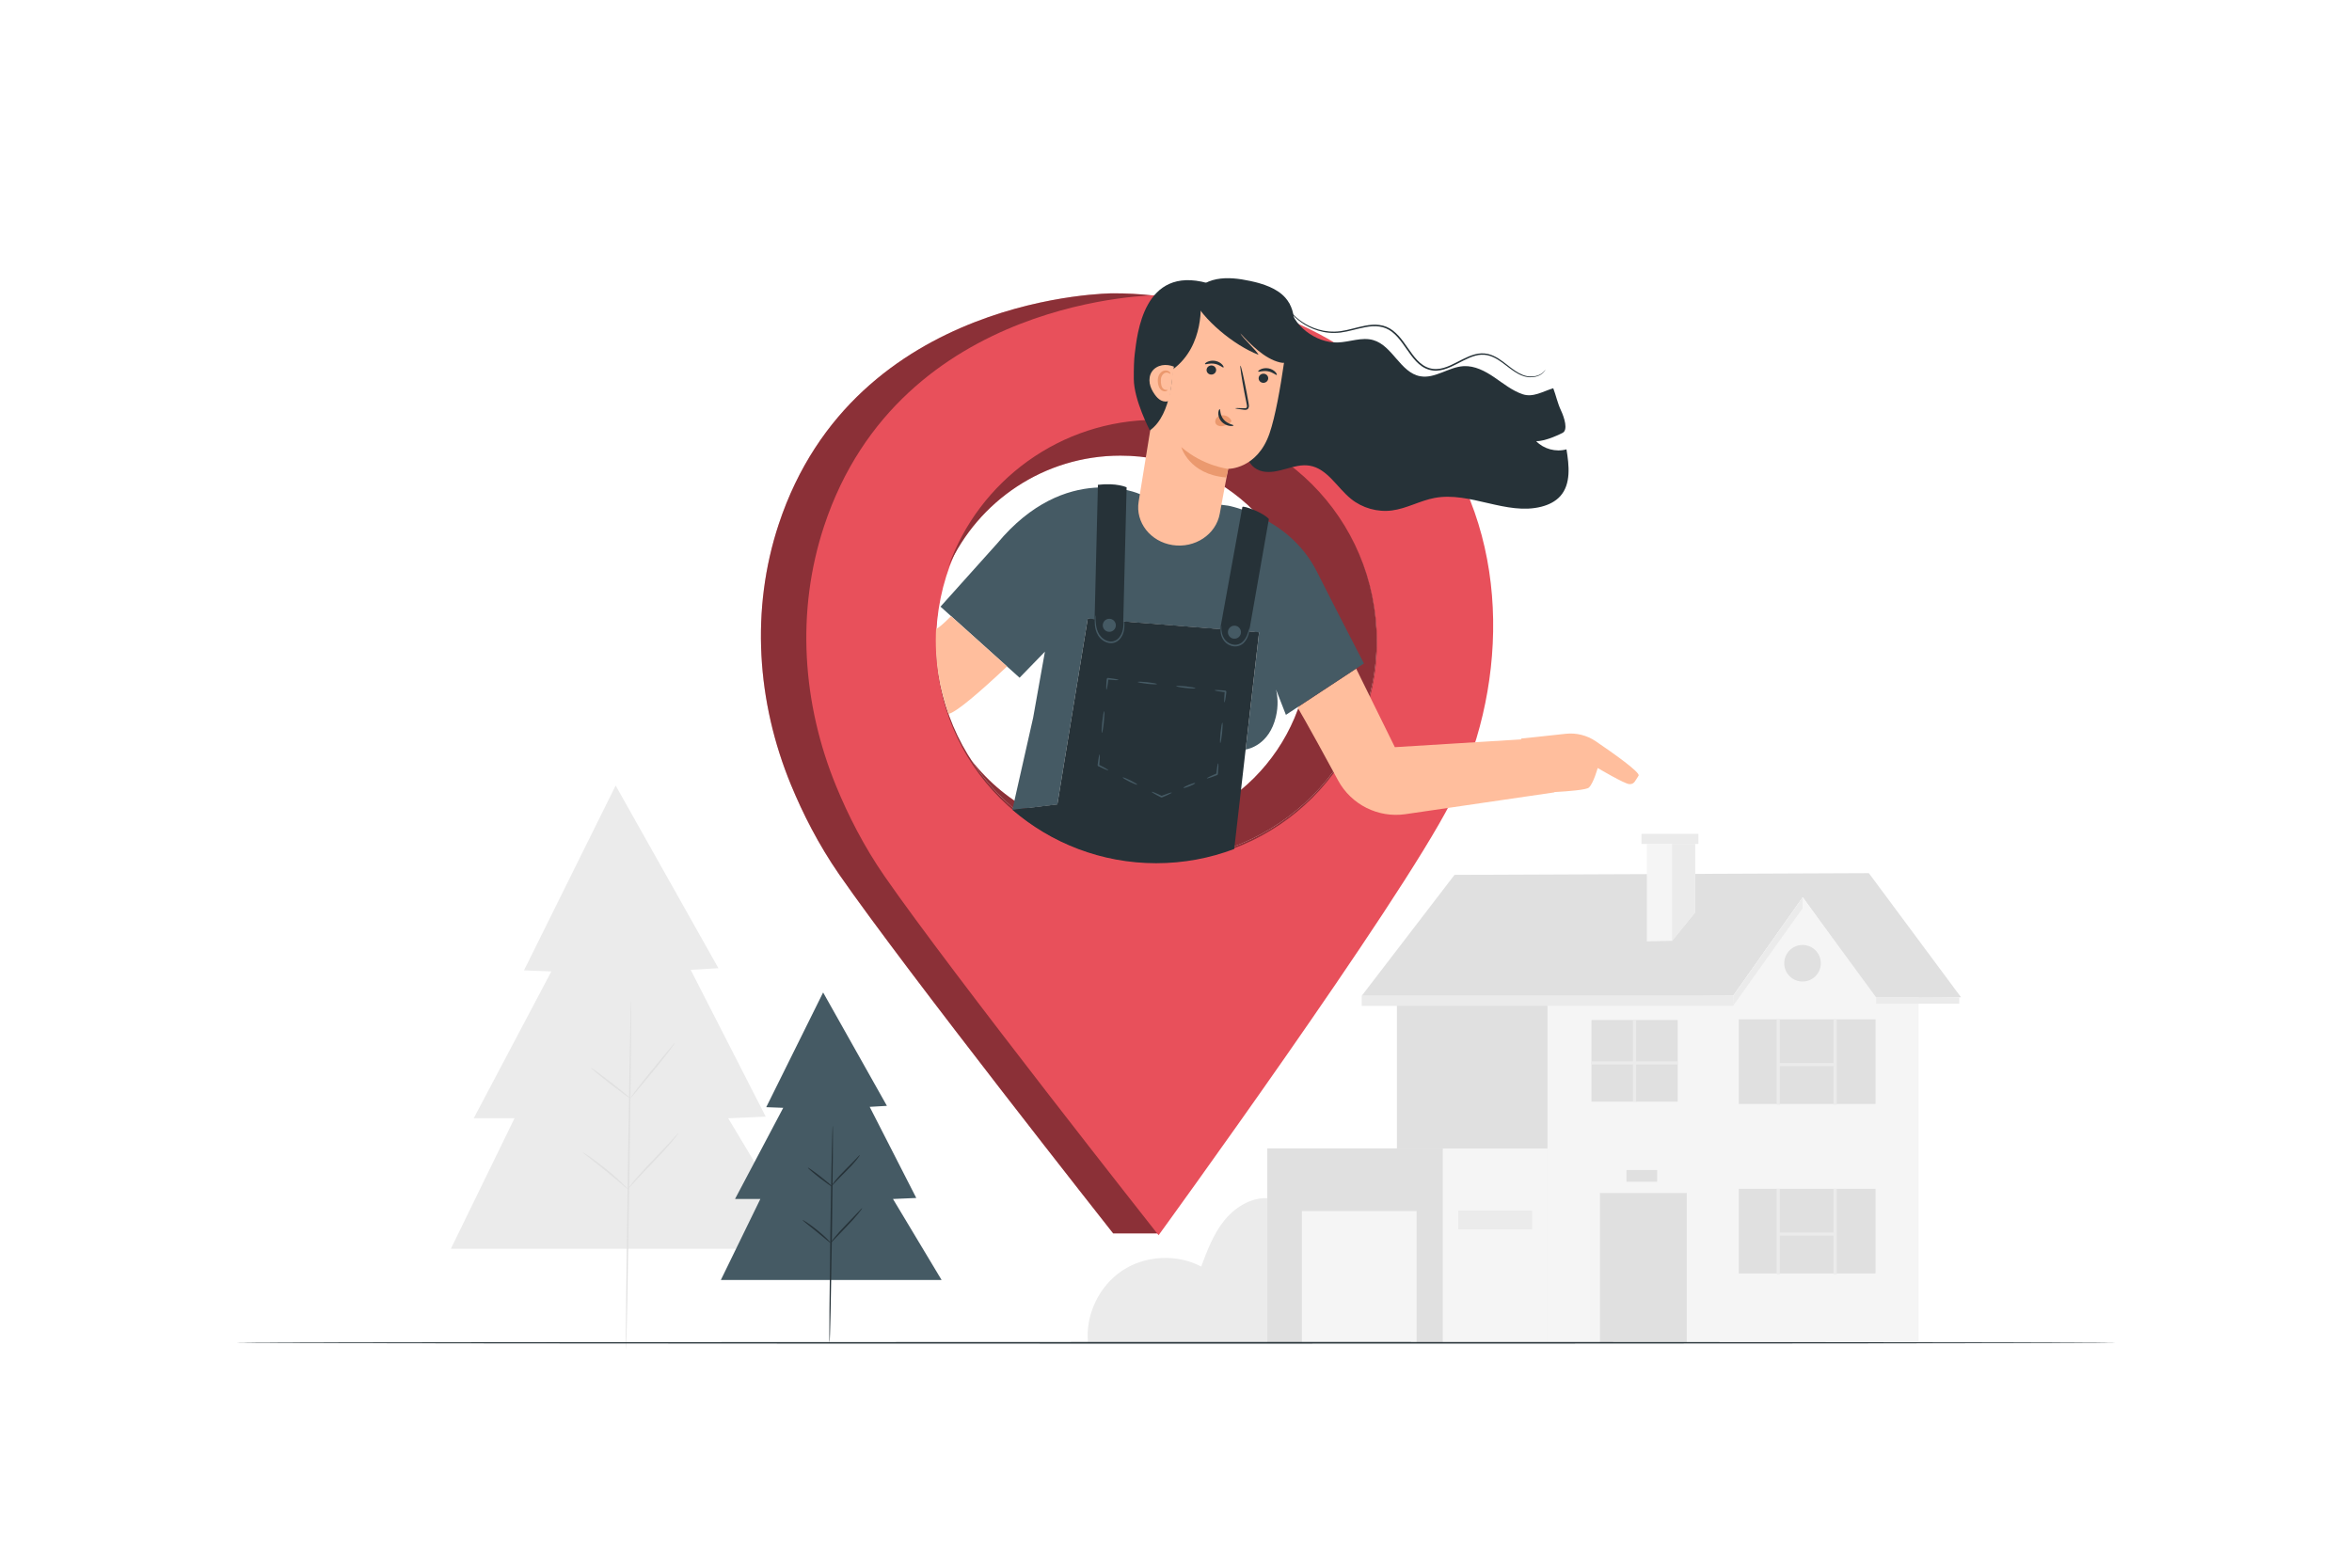 <?xml version="1.0" encoding="utf-8"?>
<!-- Generator: Adobe Illustrator 27.5.0, SVG Export Plug-In . SVG Version: 6.00 Build 0)  -->
<svg version="1.1" xmlns="http://www.w3.org/2000/svg" xmlns:xlink="http://www.w3.org/1999/xlink" x="0px" y="0px"
	 viewBox="0 0 750 500" style="enable-background:new 0 0 750 500;" xml:space="preserve">
<g id="Background_Complete">
	<g>
		<path style="fill:#EBEBEB;" d="M346.91,428.008c-0.768-8.793,3.586-17.85,10.933-22.742c7.347-4.892,17.382-5.416,25.199-1.317
			c1.897-5.079,3.845-10.25,7.21-14.5c3.365-4.251,8.443-7.507,13.86-7.314v45.872H346.91z"/>
	</g>
	<g>
		<g>
			<g>
				<polygon style="fill:#EBEBEB;" points="196.315,250.535 167.09,309.489 175.816,309.821 151.054,356.667 164.06,356.667 
					143.77,398.287 257.185,398.287 232.213,356.667 244.178,356.146 220.247,309.324 229.091,308.803 				"/>
			</g>
			<g>
				<g>
					<path style="fill:#E0E0E0;" d="M201.257,318.924c0.144,0.002-0.105,24.968-0.556,55.757
						c-0.451,30.799-0.933,55.756-1.077,55.754c-0.144-0.002,0.105-24.963,0.556-55.762
						C200.631,343.884,201.113,318.922,201.257,318.924z"/>
				</g>
			</g>
		</g>
		<g>
			<g>
				<path style="fill:#E0E0E0;" d="M215.157,332.666c0.055,0.043-0.663,1.09-1.902,2.724c-1.237,1.636-3.002,3.852-4.983,6.27
					c-1.942,2.35-3.698,4.475-5.099,6.17c-1.311,1.573-2.132,2.54-2.191,2.495c-0.055-0.042,0.663-1.089,1.902-2.724
					c1.237-1.636,3.002-3.852,4.984-6.271c1.942-2.35,3.697-4.474,5.098-6.169C214.277,333.588,215.098,332.621,215.157,332.666z"/>
			</g>
		</g>
		<g>
			<g>
				<path style="fill:#E0E0E0;" d="M200.981,350.326c-0.088,0.113-2.956-1.973-6.404-4.661c-3.449-2.688-6.173-4.958-6.084-5.072
					c0.088-0.113,2.955,1.973,6.404,4.661C198.346,347.941,201.07,350.212,200.981,350.326z"/>
			</g>
		</g>
		<g>
			<g>
				<path style="fill:#E0E0E0;" d="M200.205,379.244c-0.051,0.054-0.851-0.614-2.132-1.702c-1.281-1.089-3.05-2.591-5.036-4.21
					c-1.988-1.619-3.816-3.049-5.141-4.083c-1.325-1.035-2.14-1.684-2.097-1.744c0.04-0.057,0.931,0.486,2.316,1.448
					c1.385,0.961,3.256,2.351,5.251,3.976c1.994,1.626,3.732,3.178,4.953,4.34C199.541,378.43,200.253,379.194,200.205,379.244z"/>
			</g>
		</g>
		<g>
			<g>
				<path style="fill:#E0E0E0;" d="M216.367,361.368c0.028,0.022-0.159,0.305-0.523,0.797c-0.361,0.494-0.914,1.185-1.617,2.022
					c-1.403,1.677-3.449,3.898-5.753,6.299c-2.305,2.402-4.386,4.575-5.853,6.183c-1.472,1.604-2.354,2.624-2.416,2.575
					c-0.028-0.022,0.159-0.304,0.523-0.796c0.361-0.494,0.914-1.185,1.616-2.022c1.402-1.677,3.449-3.898,5.754-6.3
					c2.304-2.401,4.385-4.574,5.852-6.182C215.423,362.34,216.305,361.319,216.367,361.368z"/>
			</g>
		</g>
	</g>
	<g>
		<g>
			<polygon style="fill:#E0E0E0;" points="434.213,317.62 552.71,317.62 574.854,286.181 598.06,318.507 625.333,318.073 
				595.936,278.483 463.812,279.032 			"/>
		</g>
		<g>
			<polygon style="fill:#F5F5F5;" points="493.473,318.073 493.473,428.278 611.803,428.278 611.803,318.073 598.24,318.073 
				574.854,286.181 552.638,317.59 			"/>
		</g>
		<g>
			<rect x="510.192" y="380.497" style="fill:#E0E0E0;" width="27.677" height="47.781"/>
		</g>
		<g>
			<rect x="554.459" y="379.152" style="fill:#E0E0E0;" width="43.601" height="27.008"/>
		</g>
		<g>
			<rect x="566.548" y="379.153" style="fill:#EBEBEB;" width="1" height="27.26"/>
		</g>
		<g>
			<rect x="584.68" y="379.153" style="fill:#EBEBEB;" width="1" height="27.26"/>
		</g>
		<g>
			<rect x="567.048" y="393.105" style="fill:#EBEBEB;" width="18.132" height="1"/>
		</g>
		<g>
			<rect x="554.459" y="325.095" style="fill:#E0E0E0;" width="43.601" height="27.008"/>
		</g>
		<g>
			<rect x="566.548" y="325.095" style="fill:#EBEBEB;" width="1" height="27.261"/>
		</g>
		<g>
			<rect x="584.68" y="325.095" style="fill:#EBEBEB;" width="1" height="27.261"/>
		</g>
		<g>
			<rect x="567.048" y="339.048" style="fill:#EBEBEB;" width="18.132" height="1"/>
		</g>
		<g>
			<rect x="507.484" y="325.339" style="fill:#E0E0E0;" width="27.498" height="26.036"/>
		</g>
		<g>
			<rect x="445.446" y="318.073" style="fill:#E0E0E0;" width="48.027" height="110.205"/>
		</g>
		<g>
			<rect x="520.733" y="325.339" style="fill:#EBEBEB;" width="1" height="26.036"/>
		</g>
		<g>
			<rect x="507.484" y="338.497" style="fill:#EBEBEB;" width="27.498" height="1"/>
		</g>
		<g>
			<circle style="fill:#E0E0E0;" cx="574.786" cy="307.22" r="5.831"/>
		</g>
		<g>
			<polygon style="fill:#F5F5F5;" points="533.196,300.068 540.555,290.992 540.555,269.162 525.146,269.162 525.146,300.237 			"/>
		</g>
		<g>
			<polygon style="fill:#EBEBEB;" points="533.196,300.068 533.196,269.162 540.555,269.162 540.555,290.992 			"/>
		</g>
		<g>
			<rect x="523.431" y="265.949" style="fill:#EBEBEB;" width="18.165" height="3.213"/>
		</g>
		<g>
			<rect x="404.112" y="366.281" style="fill:#F5F5F5;" width="89.361" height="61.997"/>
		</g>
		<g>
			<rect x="404.112" y="366.281" style="fill:#E0E0E0;" width="55.948" height="61.997"/>
		</g>
		<g>
			<rect x="415.141" y="386.268" style="fill:#F5F5F5;" width="36.592" height="41.901"/>
		</g>
		<g>
			<rect x="464.981" y="386.098" style="fill:#EBEBEB;" width="23.572" height="6.003"/>
		</g>
		<g>
			<polygon style="fill:#EBEBEB;" points="434.213,317.62 434.213,320.811 552.638,320.811 552.638,317.59 			"/>
		</g>
		<g>
			<polygon style="fill:#EBEBEB;" points="552.638,320.811 574.786,289.721 574.854,286.181 552.71,317.62 			"/>
		</g>
		<g>
			<rect x="598.24" y="318.073" style="fill:#EBEBEB;" width="26.524" height="2.059"/>
		</g>
		<g>
			<rect x="518.644" y="373.175" style="fill:#E0E0E0;" width="9.786" height="3.721"/>
		</g>
	</g>
</g>
<g id="Background_Simple" style="display:none;">
	<path style="display:inline;fill:#F5F5F5;" d="M324.67,113.284c1.344,5.521,2.39,11.116,3.067,16.758
		c2.413,20.089,8.062,33.229,21.094,50.294c14.488,18.972,37.741,29.676,60.744,32.458c36.197,4.378,54.241-15.245,89.866-7.189
		c34.374,7.772,59.602,46.426,54.067,82.84c-4.851,31.911-30.024,57.372-58.733,69.04c-28.708,11.668-73.707,18.095-104.377,15.037
		c-51.566-5.141-93.636-19.843-136.767-50.001c-43.131-30.158-73.202-84.044-77.997-138.162c-2.31-26.07,2.293-53.363,16.168-75.096
		c13.875-21.733,37.726-37.07,62.672-36.614S316.392,80.81,324.67,113.284L324.67,113.284z"/>
</g>
<g id="Floor">
	<g>
		<g>
			<path style="fill:#263238;" d="M675.17,428.278c0,0.144-134.402,0.26-300.156,0.26c-165.812,0-300.185-0.117-300.185-0.26
				s134.373-0.26,300.185-0.26C540.769,428.017,675.17,428.134,675.17,428.278z"/>
		</g>
	</g>
</g>
<g id="Character">
	<g>
		<g>
			<path style="fill:#E8505B;" d="M442.929,138.215c-22.148-30.464-54.354-44.666-87.956-44.665c0,0-82.294-0.001-106.664,73.669
				c-8.981,27.15-6.992,56.634,3.906,83.074c3.768,9.143,8.776,19.059,15.375,28.59c21.248,30.692,87.384,114.505,87.384,114.505
				h14.375c18.459-25.638,64.933-110.808,78.851-138.114C465.677,220.986,468.364,173.201,442.929,138.215z M368.697,274.492
				c-38.822,0-70.294-31.472-70.294-70.295c0-38.822,31.472-70.294,70.294-70.294c38.822,0,70.294,31.472,70.294,70.294
				C438.992,243.02,407.52,274.492,368.697,274.492z"/>
			<path style="opacity:0.4;" d="M442.929,138.215c-22.148-30.464-54.354-44.666-87.956-44.665c0,0-82.294-0.001-106.664,73.669
				c-8.981,27.15-6.992,56.634,3.906,83.074c3.768,9.143,8.776,19.059,15.375,28.59c21.248,30.692,87.384,114.505,87.384,114.505
				h14.375c18.459-25.638,64.933-110.808,78.851-138.114C465.677,220.986,468.364,173.201,442.929,138.215z M368.697,274.492
				c-38.822,0-70.294-31.472-70.294-70.295c0-38.822,31.472-70.294,70.294-70.294c38.822,0,70.294,31.472,70.294,70.294
				C438.992,243.02,407.52,274.492,368.697,274.492z"/>
			<path style="fill:#E8505B;" d="M457.401,138.792c-22.148-30.464-54.354-44.666-87.956-44.665c0,0-82.294-0.001-106.664,73.669
				c-8.981,27.15-6.992,56.634,3.906,83.074c3.768,9.143,8.776,19.059,15.375,28.59c21.248,30.692,87.384,114.505,87.384,114.505
				s76.408-105.119,93.227-138.114C480.149,221.562,482.836,173.777,457.401,138.792z M368.793,275.069
				c-38.995,0.086-70.44-31.056-70.294-70.296c0.144-38.822,31.472-70.294,70.294-70.294c38.822,0,70.323,31.472,70.294,70.294
				C439.059,243.72,407.52,274.983,368.793,275.069z"/>
		</g>
		<path style="fill:#E8505B;" d="M368.697,133.902c-30.584,0-56.593,19.538-66.26,46.809c9.462-20.868,30.46-35.391,54.864-35.391
			c33.262,0,60.226,26.964,60.226,60.226c0,33.262-26.964,60.226-60.226,60.226c-19.313,0-36.49-9.101-47.511-23.237
			c12.543,19.233,34.233,31.957,58.907,31.957c38.822,0,70.294-31.472,70.294-70.295
			C438.992,165.375,407.52,133.902,368.697,133.902z"/>
		<path style="opacity:0.4;" d="M368.697,133.902c-30.584,0-56.593,19.538-66.26,46.809c9.462-20.868,30.46-35.391,54.864-35.391
			c33.262,0,60.226,26.964,60.226,60.226c0,33.262-26.964,60.226-60.226,60.226c-19.313,0-36.49-9.101-47.511-23.237
			c12.543,19.233,34.233,31.957,58.907,31.957c38.822,0,70.294-31.472,70.294-70.295
			C438.992,165.375,407.52,133.902,368.697,133.902z"/>
	</g>
	<g>
		<path style="fill:#FFBE9D;" d="M508.867,236.428c-2.834-1.93-6.263-2.774-9.669-2.386c-5.762,0.657-14.107,1.504-14.107,1.504
			l0.031,0.274l-40.333,2.483l-12.345-25.058l-18.718,12.332c0,0,2.461,3.944,12.951,23.316
			c4.193,7.743,12.781,12.054,21.494,10.779l47.49-6.949v-0.091c4.904-0.277,10.223-0.735,10.992-1.439
			c1.472-1.346,2.815-6.245,2.815-6.245s8.457,5.034,10.092,5.145c1.635,0.111,1.925-1.249,2.943-2.691
			C523.199,246.418,514.476,240.247,508.867,236.428z"/>
		<g>
			<g>
				<g>
					<path style="fill:#455A64;" d="M434.928,211.61c0,0-7.839-15.09-15.023-29.336c-8.823-17.497-28.277-20.996-28.277-20.996
						l-28.182-3.701c0,0-23.55-10.657-45.497,15.791l-18.043,20.116l3.83,3.443l17.857,16.055l3.53,3.174l8.081-8.319l-3.757,21.077
						l-6.63,29.38c0.007,0.006,0.013,0.012,0.02,0.017l14.329-1.731l9.697-59.255l54.634,4.358l-4.286,37.36
						c0.877-0.135,7.488-1.437,9.636-10.419c0.845-3.533,0.575-6.517,0.047-8.714l3.157,8.088L434.928,211.61z"/>
				</g>
				<g>
					<path style="fill:#263238;" d="M346.863,197.286l-9.697,59.255l-14.329,1.731c12.312,10.613,28.33,17.045,45.86,17.045
						c8.758,0,17.136-1.615,24.87-4.542l3.645-31.771l4.286-37.36L346.863,197.286z"/>
				</g>
			</g>
			<g>
				<path style="fill:#263238;" d="M350.102,154.626l-1.187,48.131l9.116,1.44l1.222-48.773
					C359.254,155.424,356.053,153.919,350.102,154.626z"/>
			</g>
			<g>
				<path style="fill:#263238;" d="M388.662,203.016l7.506-41.338c0.43-0.461,6.595,1.752,8.451,3.857l-6.741,38.35L388.662,203.016
					z"/>
			</g>
			<g>
				<g>
					<path style="fill:#455A64;" d="M358.362,197.117c0.035-0.001,0.086,0.291,0.137,0.825c0.045,0.533,0.107,1.312,0.025,2.282
						c-0.081,0.959-0.34,2.16-1.134,3.232c-0.392,0.53-0.919,1.028-1.592,1.339c-0.67,0.313-1.466,0.415-2.23,0.271
						c-1.536-0.299-2.736-1.312-3.422-2.429c-0.684-1.133-0.915-2.309-1.008-3.269c-0.087-0.968-0.04-1.748,0.006-2.282
						c0.051-0.535,0.109-0.827,0.143-0.824c0.096,0.001-0.017,1.196,0.217,3.064c0.134,0.923,0.398,2.032,1.049,3.057
						c0.641,1.004,1.76,1.913,3.108,2.171c1.363,0.285,2.645-0.421,3.347-1.387c0.742-0.958,1.028-2.062,1.151-2.984
						C358.367,198.316,358.26,197.116,358.362,197.117z"/>
				</g>
			</g>
			<g>
				<path style="fill:#455A64;" d="M352.962,201.37c-1.068-0.425-1.59-1.636-1.165-2.704c0.425-1.068,1.636-1.59,2.705-1.165
					c1.068,0.425,1.59,1.636,1.165,2.704C355.242,201.274,354.031,201.795,352.962,201.37z"/>
			</g>
			<g>
				<path style="fill:#455A64;" d="M395.716,201.632c0,1.15-0.932,2.082-2.082,2.082c-1.15,0-2.082-0.932-2.082-2.082
					c0-1.15,0.932-2.082,2.082-2.082C394.784,199.55,395.716,200.482,395.716,201.632z"/>
			</g>
			<g>
				<g>
					<path style="fill:#455A64;" d="M398.514,200.19c0.049,0.012-0.015,0.955-0.477,2.434c-0.245,0.729-0.645,1.605-1.389,2.363
						c-0.718,0.771-1.924,1.302-3.163,1.164c-1.232-0.125-2.309-0.745-3.002-1.548c-0.692-0.807-1.025-1.723-1.167-2.487
						c-0.145-0.771-0.108-1.408-0.052-1.834c0.064-0.428,0.146-0.654,0.178-0.648c0.096,0.007-0.111,0.96,0.234,2.404
						c0.178,0.711,0.525,1.538,1.167,2.248c0.634,0.698,1.607,1.238,2.693,1.348c1.091,0.114,2.103-0.313,2.777-0.988
						c0.69-0.664,1.102-1.462,1.38-2.148C398.225,201.101,398.425,200.165,398.514,200.19z"/>
				</g>
			</g>
			<g>
				<g>
					<g>
						<path style="fill:#455A64;" d="M352.83,219.954c-0.072-0.008-0.097-0.403-0.081-1.033c0.008-0.315,0.026-0.689,0.055-1.102
							c0.017-0.222,0.034-0.435,0.05-0.649l0.031-0.343l0.017-0.175l0.009-0.089l0.005-0.044l0.002-0.022l0.001-0.011l0.001-0.006
							l0-0.003c-0.258,0.231,0.351-0.316,0.289-0.26l0.001,0c1.921,0.207,3.465,0.491,3.45,0.634
							c-0.015,0.143-1.585,0.091-3.506-0.116l-0.001,0c-0.063,0.056,0.545-0.49,0.288-0.258l0,0.003l0,0.006l-0.001,0.011
							l-0.002,0.023l-0.005,0.045l-0.009,0.09l-0.019,0.178l-0.039,0.348c-0.027,0.216-0.053,0.433-0.081,0.658
							c-0.055,0.419-0.112,0.795-0.167,1.11C353.005,219.578,352.901,219.962,352.83,219.954z"/>
					</g>
				</g>
				<g>
					<g>
						<path style="fill:#455A64;" d="M351.37,233.739c-0.143-0.015-0.095-1.57,0.108-3.473c0.202-1.903,0.482-3.433,0.625-3.418
							c0.143,0.015,0.095,1.57-0.108,3.473C351.793,232.224,351.513,233.754,351.37,233.739z"/>
					</g>
				</g>
				<g>
					<g>
						<path style="fill:#455A64;" d="M353.397,245.668c-0.064,0.129-1.519-0.464-3.25-1.323c0.031,0.057-0.271-0.495-0.143-0.262
							l0-0.001l0-0.003l0.001-0.006l0.001-0.011l0.002-0.023l0.005-0.045l0.01-0.089l0.02-0.177l0.041-0.345
							c0.028-0.214,0.056-0.429,0.085-0.652c0.058-0.415,0.117-0.788,0.174-1.1c0.114-0.625,0.221-1.007,0.292-1
							c0.072,0.008,0.095,0.404,0.074,1.039c-0.01,0.317-0.032,0.694-0.063,1.112c-0.019,0.224-0.037,0.439-0.055,0.655
							l-0.033,0.346l-0.018,0.177l-0.009,0.089l-0.005,0.045l-0.002,0.022l-0.001,0.011l-0.001,0.006l0,0.003l0,0.001
							c0.128,0.234-0.174-0.317-0.143-0.26C352.109,244.738,353.461,245.539,353.397,245.668z"/>
					</g>
				</g>
				<g>
					<g>
						<path style="fill:#455A64;" d="M362.638,250.257c-0.064,0.129-1.15-0.28-2.426-0.914c-1.276-0.634-2.258-1.252-2.195-1.381
							c0.064-0.129,1.15,0.28,2.426,0.914C361.719,249.51,362.702,250.128,362.638,250.257z"/>
					</g>
				</g>
				<g>
					<g>
						<path style="fill:#455A64;" d="M373.637,252.793c0.054,0.133-1.354,0.83-3.146,1.556c-0.427-0.016-0.119-0.005-0.215-0.009
							l-0.001-0.001l-0.003-0.001l-0.005-0.003l-0.01-0.005l-0.02-0.01l-0.04-0.02l-0.08-0.04l-0.159-0.08l-0.31-0.158
							c-0.191-0.101-0.383-0.201-0.582-0.306c-0.369-0.198-0.699-0.383-0.972-0.545c-0.546-0.324-0.868-0.556-0.836-0.621
							c0.032-0.064,0.412,0.051,1,0.291c0.294,0.12,0.64,0.27,1.021,0.445c0.203,0.095,0.399,0.187,0.595,0.279l0.313,0.151
							l0.16,0.078l0.081,0.04l0.04,0.02l0.02,0.01l0.01,0.005l0.005,0.003l0.002,0.001l0.001,0.001
							c-0.095-0.003,0.214,0.009-0.212-0.008C372.086,253.14,373.582,252.66,373.637,252.793z"/>
					</g>
				</g>
				<g>
					<g>
						<path style="fill:#455A64;" d="M381.108,249.764c0.054,0.133-0.738,0.58-1.77,0.999c-1.032,0.418-1.912,0.649-1.966,0.516
							c-0.054-0.133,0.738-0.58,1.77-0.999C380.174,249.861,381.054,249.63,381.108,249.764z"/>
					</g>
				</g>
				<g>
					<g>
						<path style="fill:#455A64;" d="M388.447,243.453c0.143,0.015,0.098,1.585-0.1,3.508c-0.322,0.429-0.09,0.119-0.162,0.215
							l-0.001,0.001l-0.003,0.001l-0.005,0.002l-0.01,0.004l-0.021,0.008l-0.042,0.017l-0.083,0.033l-0.165,0.066l-0.323,0.127
							c-0.202,0.077-0.405,0.153-0.615,0.233c-0.393,0.145-0.75,0.269-1.052,0.366c-0.605,0.194-0.992,0.281-1.019,0.215
							c-0.027-0.067,0.311-0.274,0.881-0.556c0.285-0.141,0.627-0.3,1.01-0.47c0.206-0.089,0.405-0.175,0.603-0.261l0.321-0.134
							l0.164-0.068l0.083-0.034l0.042-0.017l0.021-0.008l0.01-0.004l0.005-0.002l0.003-0.001l0.001,0
							c-0.071,0.095,0.162-0.215-0.16,0.214C388.027,244.985,388.304,243.438,388.447,243.453z"/>
					</g>
				</g>
				<g>
					<g>
						<path style="fill:#455A64;" d="M389.783,230.495c0.143,0.015,0.109,1.477-0.075,3.266c-0.185,1.789-0.45,3.228-0.593,3.213
							c-0.143-0.015-0.109-1.477,0.075-3.266C389.375,231.919,389.64,230.48,389.783,230.495z"/>
					</g>
				</g>
				<g>
					<g>
						<path style="fill:#455A64;" d="M387.331,220.159c0.016-0.143,1.586-0.091,3.508,0.116c0.462,0.571,0.128,0.159,0.231,0.287
							l0,0.001l0,0.003l-0.001,0.006l-0.001,0.011l-0.002,0.023l-0.005,0.045l-0.009,0.089l-0.019,0.177l-0.04,0.345
							c-0.027,0.215-0.054,0.429-0.082,0.652c-0.056,0.415-0.114,0.788-0.17,1.101c-0.112,0.625-0.217,1.008-0.288,1.001
							c-0.072-0.007-0.096-0.404-0.078-1.039c0.009-0.317,0.029-0.694,0.059-1.112c0.018-0.224,0.035-0.44,0.052-0.655l0.032-0.346
							l0.017-0.177l0.009-0.089l0.004-0.045l0.002-0.022l0.001-0.011l0.001-0.006l0-0.003l0-0.001
							c0.103,0.127-0.23-0.286,0.231,0.284C388.861,220.586,387.315,220.302,387.331,220.159z"/>
					</g>
				</g>
				<g>
					<g>
						<path style="fill:#455A64;" d="M375.062,218.836c0.015-0.143,1.401-0.111,3.095,0.072c1.694,0.183,3.055,0.447,3.039,0.59
							c-0.015,0.143-1.401,0.111-3.095-0.072C376.408,219.243,375.047,218.979,375.062,218.836z"/>
					</g>
				</g>
				<g>
					<g>
						<path style="fill:#455A64;" d="M362.793,217.513c0.015-0.143,1.401-0.111,3.095,0.072c1.694,0.183,3.055,0.447,3.039,0.59
							c-0.015,0.143-1.401,0.111-3.095-0.072C364.139,217.92,362.778,217.656,362.793,217.513z"/>
					</g>
				</g>
			</g>
		</g>
		<path style="fill:#FFBE9D;" d="M298.496,200.567c-0.061,1.202-0.092,2.412-0.092,3.629c0,4.844,0.491,9.574,1.424,14.142
			c0.01,0.046,0.02,0.091,0.03,0.136c0.12,0.581,0.265,1.152,0.399,1.727c0.548,2.259,1.193,4.488,1.912,6.683
			c0.093,0.274,0.182,0.55,0.278,0.822c2.585-0.576,10.065-7.053,18.677-15.147l-17.844-16.043
			C300.784,199.008,299.305,200.287,298.496,200.567z"/>
		<g>
			<g>
				<path style="fill:#263238;" d="M411.116,96.71c0.62,6.907,8.498,12.734,15.429,12.518c3.824-0.119,7.69-1.819,11.365-0.755
					c6.159,1.782,8.649,10.376,14.957,11.527c4.718,0.862,9.076-2.963,13.864-3.22c3.519-0.189,6.84,1.57,9.754,3.551
					s5.705,4.273,9.044,5.4c3.339,1.127,6.396-0.875,9.766-1.904c0.836,2.147,1.378,4.781,2.453,7.055
					c1.075,2.274,2.373,6.328,0.465,7.209c0,0-5.308,2.751-8.38,2.602c2.438,2.525,6.301,3.57,9.68,2.621
					c0.852,5.135,1.493,11.061-1.984,14.935c-1.548,1.725-3.733,2.77-5.977,3.349c-11.146,2.877-22.79-4.911-34.103-2.785
					c-4.645,0.873-8.892,3.379-13.578,3.992c-4.611,0.603-9.447-0.762-13.062-3.687c-4.461-3.61-7.53-9.65-13.191-10.595
					c-2.511-0.419-5.055,0.304-7.506,0.992c-2.451,0.689-5.023,1.355-7.513,0.825c-2.49-0.529-4.835-2.651-4.721-5.194"/>
			</g>
			<g>
				<g>
					<g>
						<g>
							<path style="fill:#FFBE9D;" d="M388.96,163.824c1.249-6.967,2.692-14.278,2.692-14.278s9.242,0.091,13.167-11.298
								c3.742-10.861,6.446-36.988,6.446-36.988l0,0c-11.996-7.547-27.925-6.735-38.964,1.986l0,0l-9.213,56.751
								c-1.07,6.588,3.743,12.755,10.807,13.846l0,0C381.028,174.946,387.77,170.462,388.96,163.824z"/>
						</g>
					</g>
					<g>
						<g>
							<g>
								<path style="fill:#263238;" d="M404.391,120.829c-0.112,0.799-0.88,1.362-1.716,1.261c-0.834-0.101-1.422-0.829-1.31-1.628
									c0.112-0.798,0.88-1.363,1.714-1.262C403.915,119.301,404.503,120.03,404.391,120.829z"/>
							</g>
						</g>
						<g>
							<g>
								<g>
									<path style="fill:#263238;" d="M407.124,119.575c-0.221,0.163-1.211-0.88-2.829-1.16c-1.612-0.303-2.945,0.319-3.086,0.09
										c-0.071-0.103,0.181-0.423,0.764-0.708c0.574-0.285,1.506-0.496,2.513-0.315c1.006,0.183,1.788,0.703,2.208,1.168
										C407.125,119.12,407.23,119.504,407.124,119.575z"/>
								</g>
							</g>
						</g>
					</g>
					<g>
						<g>
							<g>
								<path style="fill:#263238;" d="M387.788,118.199c-0.112,0.798-0.88,1.362-1.716,1.261c-0.834-0.101-1.422-0.829-1.31-1.628
									c0.112-0.798,0.88-1.363,1.715-1.262C387.313,116.671,387.9,117.4,387.788,118.199z"/>
							</g>
						</g>
						<g>
							<g>
								<g>
									<path style="fill:#263238;" d="M390.149,117.191c-0.221,0.163-1.212-0.88-2.829-1.16c-1.612-0.303-2.945,0.32-3.086,0.09
										c-0.07-0.103,0.18-0.423,0.765-0.708c0.574-0.285,1.506-0.496,2.512-0.315c1.006,0.183,1.788,0.703,2.208,1.168
										C390.149,116.735,390.256,117.12,390.149,117.191z"/>
								</g>
							</g>
						</g>
					</g>
					<g>
						<g>
							<g>
								<path style="fill:#263238;" d="M393.905,130.216c0.009-0.093,1.044-0.09,2.71-0.011c0.42,0.03,0.826,0.017,0.945-0.253
									c0.15-0.281,0.055-0.757-0.06-1.272c-0.212-1.068-0.434-2.186-0.667-3.359c-0.907-4.775-1.486-8.672-1.294-8.707
									c0.193-0.035,1.084,3.807,1.992,8.582c0.214,1.176,0.419,2.296,0.612,3.369c0.074,0.497,0.249,1.076-0.071,1.658
									c-0.165,0.289-0.508,0.46-0.785,0.484c-0.279,0.034-0.512-0.002-0.718-0.026
									C394.913,130.48,393.895,130.309,393.905,130.216z"/>
							</g>
						</g>
					</g>
					<g>
						<g>
							<path style="fill:#EB996E;" d="M391.652,149.546c0,0-7.971-0.88-14.954-6.949c0,0,2.389,8.719,14.308,9.688L391.652,149.546z
								"/>
						</g>
					</g>
					<g>
						<g>
							<path style="fill:#EB996E;" d="M392.535,133.992c-0.446-0.871-1.391-1.473-2.421-1.542c-0.715-0.048-1.483,0.165-2.01,0.662
								c-0.527,0.496-0.759,1.292-0.468,1.905c0.328,0.69,1.215,0.993,2.025,0.909c0.811-0.084,1.564-0.474,2.284-0.87
								c0.199-0.109,0.403-0.224,0.546-0.397c0.143-0.173,0.21-0.42,0.103-0.603"/>
						</g>
					</g>
					<g>
						<g>
							<g>
								<path style="fill:#263238;" d="M388.949,130.496c0.266,0.031-0.04,1.787,1.243,3.297c1.279,1.514,3.185,1.646,3.155,1.894
									c0.005,0.114-0.477,0.268-1.27,0.15c-0.779-0.11-1.867-0.558-2.652-1.482c-0.782-0.925-0.996-2.014-0.929-2.745
									C388.559,130.865,388.831,130.465,388.949,130.496z"/>
							</g>
						</g>
					</g>
				</g>
				<g>
					<g>
						<path style="fill:#263238;" d="M380.225,94.873c3.13,6.905,13.276,15.308,21.111,18.29c-0.712-1.425-5.116-5.433-5.829-6.857
							c3.16,3.437,7.73,8.098,12.56,9.264c0.571,0.138,1.196,0.254,1.726,0.054c0.721-0.272,0.996-1.013,1.198-1.676
							c0.853-2.799,1.576-7.736,1.655-10.658c0.079-2.922-0.694-5.988-2.797-8.353c-2.671-3.001-7.03-4.438-11.225-5.332
							c-3.518-0.75-7.2-1.226-10.67-0.558c-3.47,0.668-6.707,2.668-7.749,5.609"/>
					</g>
				</g>
				<g>
					<g>
						<path style="fill:#263238;" d="M361.543,120.882c-0.02-3.137,0.051-6.097,0.302-8.035c0.79-6.098,2.691-28.269,23.156-22.564
							l-2.178,5.679c0,0,1.572,14.27-8.932,21.932c0,0,0.045,14.242-7.23,19.381C366.66,137.275,361.586,127.617,361.543,120.882"/>
					</g>
				</g>
				<g>
					<g>
						<path style="fill:#FFBE9D;" d="M374.328,116.927c-1.21-0.463-2.541-0.662-3.814-0.423c-1.273,0.239-2.481,0.942-3.202,2.019
							c-0.723,1.079-0.913,2.46-0.692,3.739c0.222,1.28,0.827,2.468,1.579,3.527c0.541,0.76,1.181,1.48,2.009,1.91
							c0.828,0.43,1.875,0.525,2.681,0.055"/>
					</g>
				</g>
				<g>
					<g>
						<g>
							<path style="fill:#EB996E;" d="M372.298,124.4c0.135,0.072-0.543,0.734-1.634,0.224c-0.526-0.243-0.978-0.822-1.198-1.485
								c-0.219-0.673-0.314-1.385-0.258-2.189c0.059-0.796,0.383-1.596,0.918-2.112c0.517-0.531,1.252-0.769,1.817-0.682
								c1.183,0.181,1.404,1.062,1.267,1.062c-0.111,0.079-0.494-0.423-1.298-0.373c-0.763,0.006-1.668,0.896-1.732,2.19
								c-0.087,1.314,0.201,2.581,0.835,2.996C371.664,124.52,372.237,124.283,372.298,124.4z"/>
						</g>
					</g>
				</g>
			</g>
			<g>
				<g>
					<path style="fill:#263238;" d="M492.805,117.893c0,0-0.12,0.326-0.551,0.815c-0.431,0.479-1.229,1.092-2.436,1.404
						c-1.189,0.318-2.787,0.34-4.433-0.312c-1.656-0.618-3.288-1.805-5.004-3.138c-1.716-1.301-3.639-2.837-6.104-3.374
						c-1.222-0.229-2.539-0.199-3.831,0.166c-1.295,0.347-2.567,0.925-3.847,1.569c-1.282,0.643-2.576,1.363-3.967,1.987
						c-1.385,0.617-2.899,1.148-4.523,1.205c-1.617,0.069-3.283-0.421-4.659-1.359c-1.387-0.933-2.494-2.218-3.499-3.551
						c-2.001-2.665-3.618-5.552-6.065-7.446c-1.204-0.95-2.628-1.533-4.088-1.717c-1.458-0.206-2.924-0.064-4.326,0.192
						c-2.809,0.518-5.428,1.407-8.005,1.731c-2.579,0.307-5.034,0.036-7.134-0.618c-4.248-1.282-7.048-3.731-8.625-5.569
						c-1.571-1.892-2.079-3.169-2.079-3.169c0.008-0.004,0.058,0.064,0.149,0.202c0.104,0.164,0.233,0.367,0.391,0.615
						c0.344,0.538,0.892,1.309,1.692,2.219c1.605,1.777,4.4,4.138,8.576,5.349c2.065,0.619,4.464,0.86,6.974,0.543
						c2.519-0.334,5.118-1.232,7.976-1.775c1.426-0.267,2.941-0.424,4.479-0.213c1.536,0.186,3.065,0.808,4.33,1.803
						c2.566,1.986,4.193,4.914,6.172,7.539c0.99,1.314,2.065,2.554,3.372,3.434c1.297,0.884,2.836,1.338,4.352,1.279
						c1.521-0.05,2.978-0.549,4.338-1.15c1.365-0.606,2.658-1.319,3.954-1.962c1.294-0.643,2.598-1.229,3.946-1.583
						c1.344-0.372,2.746-0.399,4.035-0.145c2.599,0.592,4.534,2.188,6.241,3.506c1.702,1.353,3.286,2.533,4.884,3.158
						c1.583,0.656,3.116,0.664,4.278,0.387c1.176-0.272,1.965-0.836,2.409-1.28C492.622,118.182,492.778,117.875,492.805,117.893z"
						/>
				</g>
			</g>
		</g>
	</g>
</g>
<g id="Plant">
	<g>
		<g>
			<g>
				<polygon style="fill:#455A64;" points="262.475,316.536 244.337,353.126 249.753,353.331 234.384,382.406 242.456,382.406 
					229.864,408.237 300.253,408.237 284.755,382.406 292.181,382.083 277.328,353.023 282.817,352.7 				"/>
			</g>
			<g>
				<g>
					<path style="fill:#263238;" d="M265.542,358.981c0.144,0.002,0.034,15.498-0.246,34.606
						c-0.28,19.115-0.623,34.604-0.767,34.602c-0.144-0.002-0.033-15.494,0.246-34.609
						C265.055,374.471,265.399,358.979,265.542,358.981z"/>
				</g>
			</g>
		</g>
		<g>
			<g>
				<path style="fill:#263238;" d="M274.169,368.387c0.053,0.04-0.336,0.673-1.086,1.607c-0.746,0.937-1.874,2.148-3.16,3.43
					c-1.286,1.282-2.442,2.44-3.251,3.305c-0.812,0.862-1.302,1.412-1.363,1.365c-0.053-0.04,0.336-0.673,1.086-1.607
					c0.746-0.936,1.874-2.149,3.16-3.431c1.286-1.282,2.441-2.439,3.251-3.305C273.618,368.89,274.108,368.34,274.169,368.387z"/>
			</g>
		</g>
		<g>
			<g>
				<path style="fill:#263238;" d="M265.371,378.47c-0.089,0.113-1.895-1.147-4.035-2.815c-2.141-1.668-3.804-3.112-3.715-3.226
					c0.088-0.113,1.895,1.147,4.035,2.815C263.796,376.913,265.46,378.357,265.371,378.47z"/>
			</g>
		</g>
		<g>
			<g>
				<path style="fill:#263238;" d="M264.89,396.418c-0.103,0.108-2.047-1.589-4.511-3.593c-2.461-2.01-4.515-3.571-4.43-3.693
					c0.078-0.115,2.28,1.265,4.759,3.29C263.19,394.44,264.986,396.319,264.89,396.418z"/>
			</g>
		</g>
		<g>
			<g>
				<path style="fill:#263238;" d="M274.92,385.324c0.131,0.098-1.933,2.774-4.827,5.727c-1.35,1.411-2.574,2.689-3.652,3.815
					c-0.926,0.983-1.492,1.599-1.552,1.552c-0.131-0.098,1.932-2.773,4.827-5.727c1.35-1.41,2.573-2.689,3.651-3.815
					C274.294,385.893,274.861,385.276,274.92,385.324z"/>
			</g>
		</g>
	</g>
</g>
</svg>
